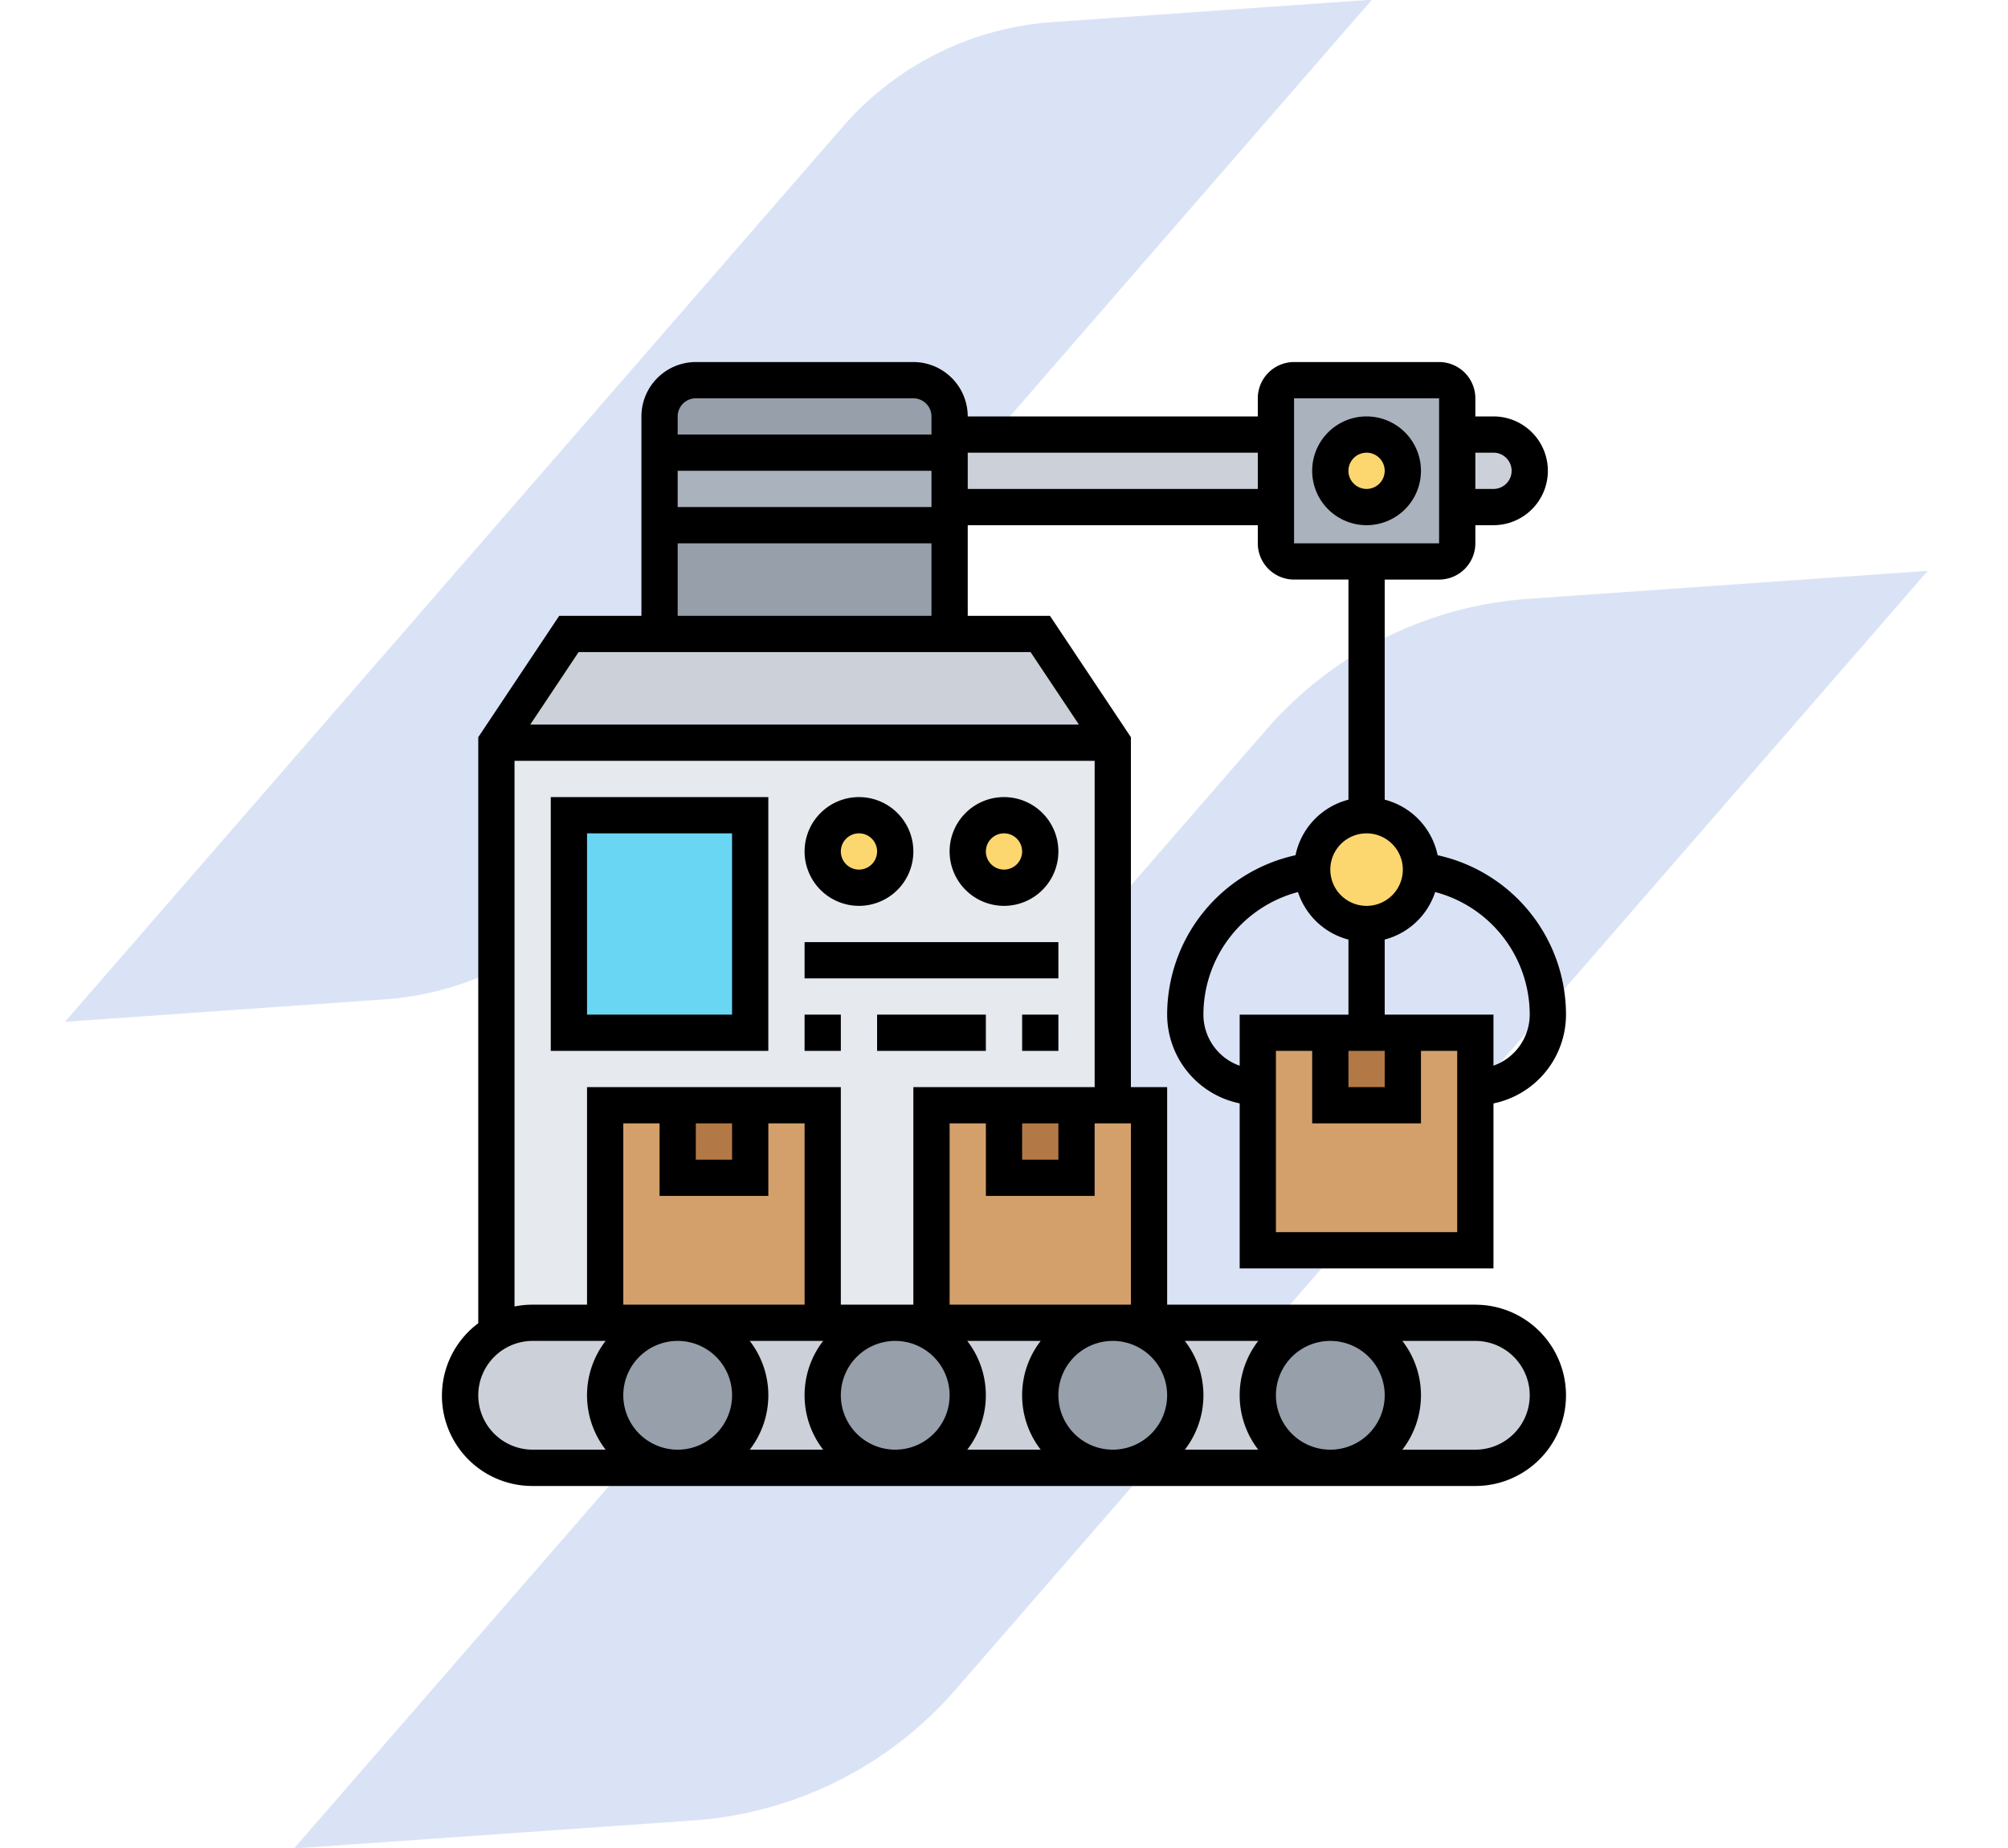 <svg xmlns="http://www.w3.org/2000/svg" width="190" height="174.872" viewBox="0 0 190 174.872"><g transform="translate(8682 4604.559)"><g transform="translate(-8682 -4604.559)"><path d="M99.783,0A28.944,28.944,0,0,0,79.316,8.478L0,87.794H30.3a28.944,28.944,0,0,0,20.467-8.478L130.082,0Z" transform="matrix(0.998, -0.07, 0.07, 0.998, 0, 9.074)" fill="#dae3f6"/><path d="M124.729,0A36.18,36.18,0,0,0,99.145,10.6L0,109.742H37.874a36.18,36.18,0,0,0,25.584-10.6L162.6,0Z" transform="matrix(0.998, -0.07, 0.07, 0.998, 20.138, 65.397)" fill="#dae3f6"/></g><g transform="translate(-8641.177 -4571.299)"><g transform="translate(2.715 2.715)"><g transform="translate(94.346 5.146)"><path d="M62.849,6.012a3.354,3.354,0,0,1,1.012,2.419,3.441,3.441,0,0,1-3.431,3.431H57V5h3.431A3.354,3.354,0,0,1,62.849,6.012Z" transform="translate(-57 -5)" fill="#ccd1d9"/></g><g transform="translate(46.315 5.146)"><path d="M59.877,5v6.862H29V5Z" transform="translate(-29 -5)" fill="#ccd1d9"/></g><g transform="translate(18.869)"><path d="M40.446,8.862H13V5.431A3.441,3.441,0,0,1,16.431,2H37.015a3.441,3.441,0,0,1,3.431,3.431V8.862Z" transform="translate(-13 -2)" fill="#969faa"/></g><g transform="translate(18.869 13.723)"><path d="M13,10H40.446V20.292H13Z" transform="translate(-13 -10)" fill="#969faa"/></g><g transform="translate(18.869 6.862)"><path d="M40.446,12.862H13V6H40.446v6.862Z" transform="translate(-13 -6)" fill="#aab2bd"/></g><g transform="translate(77.192)"><path d="M64.154,7.146V17.438a1.72,1.72,0,0,1-1.715,1.715H48.715A1.72,1.72,0,0,1,47,17.438V3.715A1.72,1.72,0,0,1,48.715,2H62.438a1.72,1.72,0,0,1,1.715,1.715Z" transform="translate(-47 -2)" fill="#aab2bd"/></g><g transform="translate(82.338 5.146)"><ellipse cx="3.5" cy="3" rx="3.5" ry="3" transform="translate(0.3 0.492)" fill="#fcd770"/></g><g transform="translate(3.431 24.015)"><path d="M55.461,16l6.862,10.292H4L10.862,16h44.6Z" transform="translate(-4 -16)" fill="#ccd1d9"/></g><g transform="translate(75.477 61.754)"><path d="M46,38H66.585V58.585H46Z" transform="translate(-46 -38)" fill="#d3a06c"/></g><g transform="translate(44.6 68.615)"><path d="M28,42H48.585V62.585H28Z" transform="translate(-28 -42)" fill="#d3a06c"/></g><g transform="translate(13.723 68.615)"><path d="M10,42H30.585V62.585H10Z" transform="translate(-10 -42)" fill="#d3a06c"/></g><g transform="translate(3.431 34.308)"><path d="M62.323,22V56.308H45.169V76.892H34.877V56.308H14.292V76.892H7.431A6.843,6.843,0,0,0,4,77.818V22Z" transform="translate(-4 -22)" fill="#e6e9ed"/></g><g transform="translate(48.031 41.169)"><ellipse cx="3.5" cy="3" rx="3.5" ry="3" transform="translate(-0.393 0.469)" fill="#fcd770"/></g><g transform="translate(34.308 41.169)"><ellipse cx="3.5" cy="3" rx="3.5" ry="3" transform="translate(0.331 0.469)" fill="#fcd770"/></g><g transform="translate(80.623 41.169)"><path d="M59.292,31.146v.1a5.147,5.147,0,0,1-10.292,0v-.1a5.146,5.146,0,1,1,10.292,0Z" transform="translate(-49 -26)" fill="#fcd770"/></g><g transform="translate(0 89.2)"><g transform="translate(82.338)"><path d="M63.723,54H50a6.862,6.862,0,0,1,0,13.723H63.723a6.862,6.862,0,0,0,0-13.723Z" transform="translate(-50 -54)" fill="#ccd1d9"/></g><g transform="translate(61.754)"><path d="M51.723,60.862A6.86,6.86,0,0,1,58.585,54H38a6.862,6.862,0,0,1,0,13.723H58.585A6.86,6.86,0,0,1,51.723,60.862Z" transform="translate(-38 -54)" fill="#ccd1d9"/></g><g transform="translate(41.169)"><path d="M39.723,60.862A6.86,6.86,0,0,1,46.585,54H26a6.862,6.862,0,0,1,0,13.723H46.585A6.86,6.86,0,0,1,39.723,60.862Z" transform="translate(-26 -54)" fill="#ccd1d9"/></g><g transform="translate(20.585)"><path d="M27.723,60.862A6.86,6.86,0,0,1,34.585,54H14a6.862,6.862,0,0,1,0,13.723H34.585A6.86,6.86,0,0,1,27.723,60.862Z" transform="translate(-14 -54)" fill="#ccd1d9"/></g><path d="M15.723,60.862A6.86,6.86,0,0,1,22.585,54H8.862a6.843,6.843,0,0,0-3.431.926,7.248,7.248,0,0,0-1.424,1.081A6.865,6.865,0,0,0,8.862,67.723H22.585A6.86,6.86,0,0,1,15.723,60.862Z" transform="translate(-2 -54)" fill="#ccd1d9"/></g><g transform="translate(75.477 89.2)"><ellipse cx="7" cy="6.5" rx="7" ry="6.5" transform="translate(0.162 0.438)" fill="#969faa"/></g><g transform="translate(54.892 89.2)"><ellipse cx="7" cy="6.5" rx="7" ry="6.5" transform="translate(-0.254 0.438)" fill="#969faa"/></g><g transform="translate(34.308 89.2)"><circle cx="6.5" cy="6.5" r="6.5" transform="translate(0.331 0.438)" fill="#969faa"/></g><g transform="translate(13.723 89.2)"><ellipse cx="7" cy="6.5" rx="7" ry="6.5" transform="translate(-0.085 0.438)" fill="#969faa"/></g><g transform="translate(82.338 61.754)"><path d="M56.862,38v6.862H50V38h6.862Z" transform="translate(-50 -38)" fill="#b27946"/></g><g transform="translate(51.461 68.615)"><path d="M32,42h6.862v6.862H32Z" transform="translate(-32 -42)" fill="#b27946"/></g><g transform="translate(20.585 68.615)"><path d="M14,42h6.862v6.862H14Z" transform="translate(-14 -42)" fill="#b27946"/></g><g transform="translate(10.292 41.169)"><path d="M8,26H25.154V46.585H8Z" transform="translate(-8 -26)" fill="#69d6f4"/></g></g><g transform="translate(1 1)"><path d="M98.777,90.2H69.615V69.615H66.184V36.5L58.525,25.015H50.746V16.438H78.192v1.715a3.434,3.434,0,0,0,3.431,3.431h5.146V42.413A6.865,6.865,0,0,0,81.76,47.67,15.458,15.458,0,0,0,69.615,62.754a8.593,8.593,0,0,0,6.862,8.4V86.769h24.015V71.157a8.592,8.592,0,0,0,6.862-8.4A15.458,15.458,0,0,0,95.209,47.67,6.865,6.865,0,0,0,90.2,42.413V21.585h5.146a3.434,3.434,0,0,0,3.431-3.431V16.438h1.715a5.146,5.146,0,1,0,0-10.292H98.777V4.431A3.434,3.434,0,0,0,95.346,1H81.623a3.434,3.434,0,0,0-3.431,3.431V6.146H50.746A5.152,5.152,0,0,0,45.6,1H25.015a5.152,5.152,0,0,0-5.146,5.146V25.015H12.09L4.431,36.5V91.958a8.548,8.548,0,0,0,5.146,15.4h89.2a8.577,8.577,0,0,0,0-17.154ZM73.046,62.754a12.016,12.016,0,0,1,8.947-11.6,6.845,6.845,0,0,0,4.776,4.5v7.105H76.477v4.831A5.139,5.139,0,0,1,73.046,62.754Zm13.723,3.431H90.2v3.431H86.769ZM97.061,83.338H79.907V66.184h3.431v6.862H93.63V66.184h3.431ZM94.975,51.153a12.014,12.014,0,0,1,8.947,11.6,5.139,5.139,0,0,1-3.431,4.831V62.754H90.2V55.649a6.845,6.845,0,0,0,4.776-4.5Zm-3.06-2.122A3.431,3.431,0,1,1,88.484,45.6,3.434,3.434,0,0,1,91.915,49.031Zm8.577-39.454a1.715,1.715,0,0,1,0,3.431H98.777V9.577ZM81.623,4.431H95.346l0,13.723H81.623ZM90.2,98.777a5.146,5.146,0,1,1-5.146-5.146A5.152,5.152,0,0,1,90.2,98.777Zm-72.046,0a5.146,5.146,0,1,1,5.146,5.146A5.152,5.152,0,0,1,18.154,98.777Zm6.862-25.731h3.431v3.431H25.015Zm6.862,6.862V73.046h3.431V90.2H18.154V73.046h3.431v6.862ZM30.117,93.63h6.949a8.407,8.407,0,0,0,0,10.292H30.119a8.407,8.407,0,0,0,0-10.292Zm8.622,5.146a5.146,5.146,0,1,1,5.146,5.146A5.152,5.152,0,0,1,38.738,98.777ZM50.7,93.63H57.65a8.407,8.407,0,0,0,0,10.292H50.7a8.407,8.407,0,0,0,0-10.292Zm8.621,5.146a5.146,5.146,0,1,1,5.146,5.146A5.152,5.152,0,0,1,59.323,98.777ZM71.286,93.63h6.949a8.407,8.407,0,0,0,0,10.292H71.288a8.407,8.407,0,0,0,0-10.292ZM49.031,90.2V73.046h3.431v6.862H62.754V73.046h3.431V90.2Zm6.862-17.154h3.431v3.431H55.892ZM47.315,14.723H23.3V11.292H47.315ZM78.192,9.577v3.431H50.746V9.577ZM25.015,4.431H45.6a1.718,1.718,0,0,1,1.715,1.715V7.862H23.3V6.146A1.718,1.718,0,0,1,25.015,4.431ZM23.3,18.154H47.315v6.862H23.3ZM13.925,28.446H56.69l4.575,6.862H9.35ZM7.862,38.738H62.754V69.615H45.6V90.2H38.738V69.615H14.723V90.2H9.577a8.569,8.569,0,0,0-1.715.173ZM4.431,98.777A5.152,5.152,0,0,1,9.577,93.63h6.906a8.4,8.4,0,0,0,0,10.292H9.577A5.152,5.152,0,0,1,4.431,98.777Zm94.346,5.146H91.87a8.4,8.4,0,0,0,0-10.292h6.906a5.146,5.146,0,0,1,0,10.292Z" transform="translate(-1 -1)"/><path d="M54.146,4a5.146,5.146,0,1,0,5.146,5.146A5.152,5.152,0,0,0,54.146,4Zm0,6.862a1.715,1.715,0,1,1,1.715-1.715A1.718,1.718,0,0,1,54.146,10.862Z" transform="translate(33.338 1.146)"/><path d="M27.585,25H7V49.015H27.585ZM24.154,45.585H10.431V28.431H24.154Z" transform="translate(3.292 16.169)"/><path d="M26.146,35.292A5.146,5.146,0,1,0,21,30.146,5.152,5.152,0,0,0,26.146,35.292Zm0-6.862a1.715,1.715,0,1,1-1.715,1.715A1.718,1.718,0,0,1,26.146,28.431Z" transform="translate(13.308 16.169)"/><path d="M34.146,35.292A5.146,5.146,0,1,0,29,30.146,5.152,5.152,0,0,0,34.146,35.292Zm0-6.862a1.715,1.715,0,1,1-1.715,1.715A1.718,1.718,0,0,1,34.146,28.431Z" transform="translate(19.031 16.169)"/><path d="M21,33H45.015v3.431H21Z" transform="translate(13.308 21.892)"/><path d="M21,37h3.431v3.431H21Z" transform="translate(13.308 24.754)"/><path d="M25,37H35.292v3.431H25Z" transform="translate(16.169 24.754)"/><path d="M33,37h3.431v3.431H33Z" transform="translate(21.892 24.754)"/></g></g></g></svg>